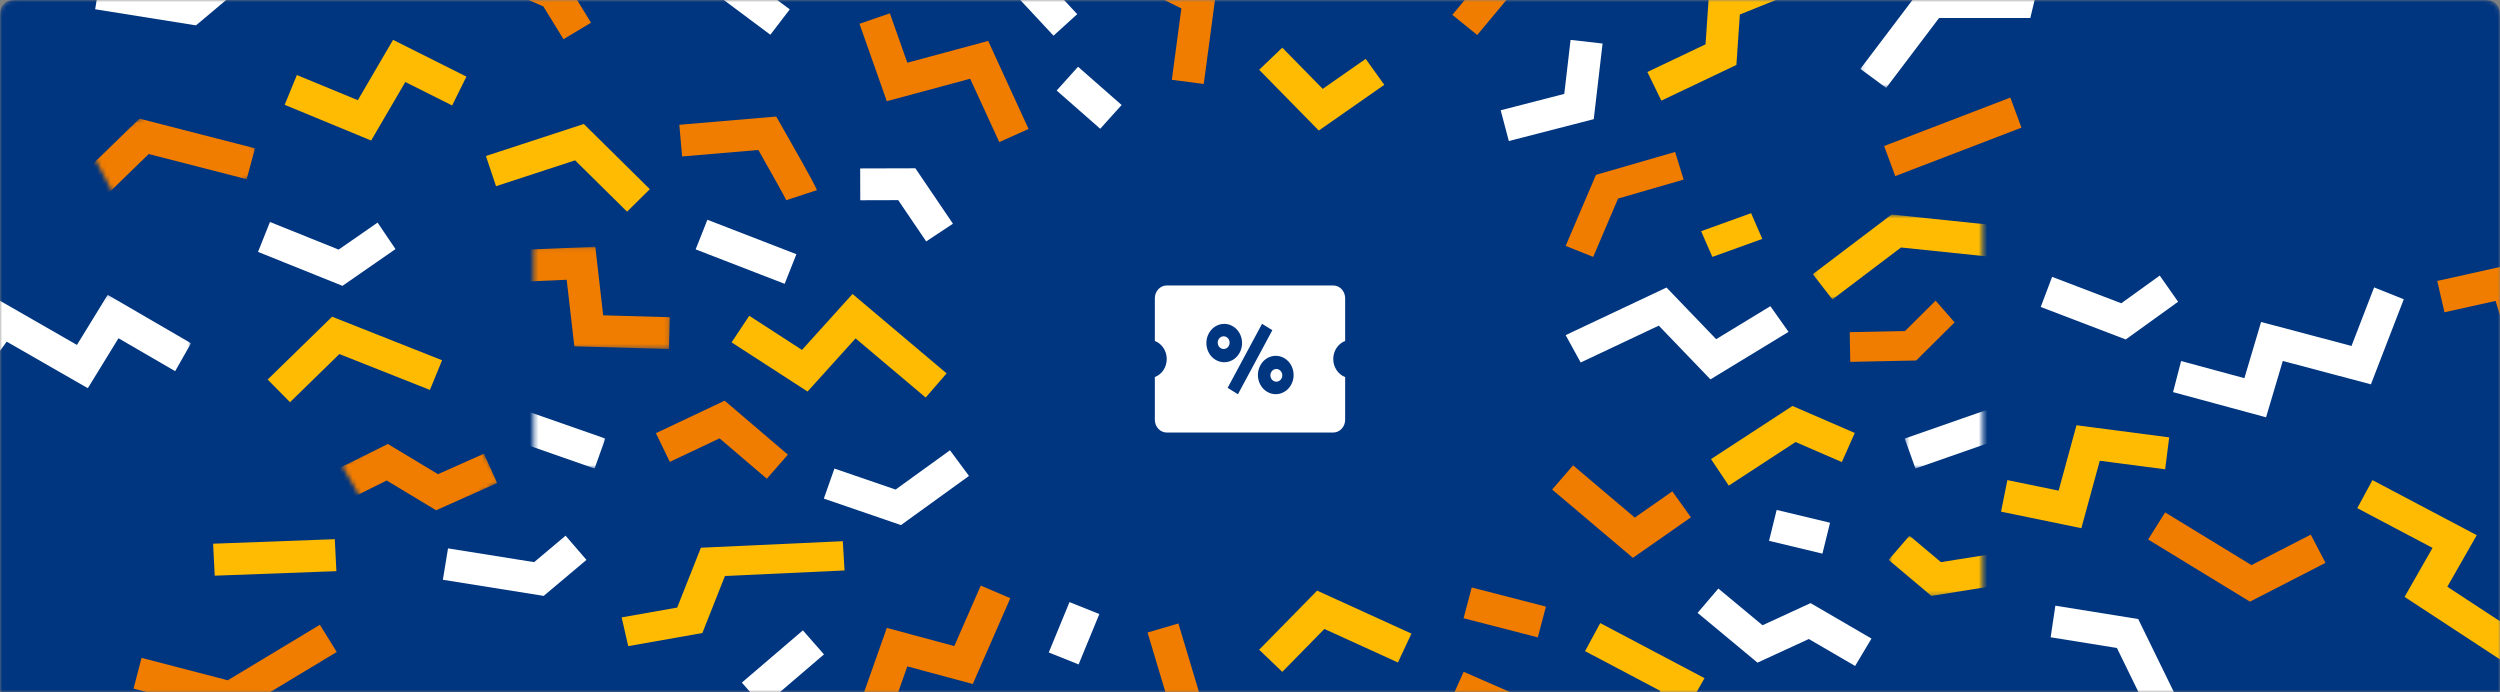 <svg fill="none" height="160" viewBox="0 0 578 160" width="578" xmlns="http://www.w3.org/2000/svg" xmlns:xlink="http://www.w3.org/1999/xlink"><rect x="0" y="0" width="578" height="160" fill="#808080" stroke="none"/><mask id="a" height="160" maskUnits="userSpaceOnUse" width="578" x="0" y="0"><path d="m3.846 0h570.308c1.337 0 1.822.14 2.311.4.49.262.873.646 1.134 1.135.262.489.401.974.401 2.31v156.155h-578v-156.154c0-1.337.14-1.822.4-2.311.256-.484.652-.879 1.136-1.135.488-.261.973-.4 2.309-.4z" fill="#fff"/></mask><mask id="b" height="47" maskUnits="userSpaceOnUse" width="48" x="430" y="-26"><path d="m430.117-25.763h46.96v46.086h-46.96z" fill="#fff"/></mask><mask id="c" height="15" maskUnits="userSpaceOnUse" width="19" x="440" y="94"><path d="m440.368 94.264h18.021v14.061h-18.02z" fill="#fff"/></mask><mask id="d" height="24" maskUnits="userSpaceOnUse" width="32" x="123" y="57"><path d="m123.369 57.038h31.513v23.652h-31.514z" fill="#fff"/></mask><mask id="e" height="21" maskUnits="userSpaceOnUse" width="40" x="419" y="49"><path d="m419.119 49.598h39.27v19.629h-39.27z" fill="#fff"/></mask><mask id="f" height="15" maskUnits="userSpaceOnUse" width="23" x="436" y="123"><path d="m436.643 123.85h21.746v13.919h-21.746z" fill="#fff"/></mask><mask id="g" height="15" maskUnits="userSpaceOnUse" width="17" x="123" y="94"><path d="m123.369 94.264h16.582v14.061h-16.582z" fill="#fff"/></mask><mask id="h" height="35" maskUnits="userSpaceOnUse" width="37" x="79" y="92"><path d="m104.83 92.659 10.766 18.648-25.806 14.899-10.766-18.648z" fill="#fff"/></mask><mask id="i" height="38" maskUnits="userSpaceOnUse" width="42" x="20" y="17"><path d="m20.359 33.743 29.866-15.88 11.267 21.191-29.866 15.88z" fill="#fff"/></mask><mask id="j" height="23" maskUnits="userSpaceOnUse" width="47" x="-2" y="68"><path d="m-1.497 90.714v-22.55h45.657v22.55z" fill="#fff"/></mask><mask id="k" height="38" maskUnits="userSpaceOnUse" width="42" x="495" y="-21"><path d="m495.795-4.733 29.865-15.88 11.268 21.191-29.866 15.88z" fill="#fff"/></mask><g mask="url(#a)"><path d="m3.846 0h570.308c1.337 0 1.822.14 2.311.4.49.262.873.646 1.134 1.135.262.489.401.974.401 2.31v156.155h-578v-156.154c0-1.337.14-1.822.4-2.311.256-.484.652-.879 1.136-1.135.488-.261.973-.4 2.309-.4z" fill="#003580"/><path clip-rule="evenodd" d="m395.453 87.71-11.944-12.422-18.06 8.52-3.471-6.33 23.32-11.002 11.477 11.937 12.535-7.625 4.2 5.94z" fill="#fff" fill-rule="evenodd"/><path clip-rule="evenodd" d="m427.78 83.665-.125-6.868 12.79-.268 7.07-7.02 4.39 5.028-8.874 8.808z" fill="#f07c00" fill-rule="evenodd"/><path clip-rule="evenodd" d="m395.894 59.398-2.593-5.948 11.552-4.163 2.594 5.949z" fill="#febb02" fill-rule="evenodd"/><path clip-rule="evenodd" d="m368.346 59.398-6.368-2.547 7.007-16.424 18.301-5.296 1.973 6.39-15.158 4.387z" fill="#f07c00" fill-rule="evenodd"/><path clip-rule="evenodd" d="m145.243 149.387-1.516-6.648 12.838-2.27 5.48-13.838 32.811-1.51.402 6.769-27.647 1.275-5.224 13.187z" fill="#febb02" fill-rule="evenodd"/><path clip-rule="evenodd" d="m341.531 8.1-5.751-4.673 10.902-13.08-6.89-10.43 8.383-12.692 6.238 4.018-5.73 8.674 7.223 10.935zm35.992 120.876-18.675-15.799 4.847-5.584 14.264 12.069 8.68-6.064 4.301 6.001z" fill="#f07c00" fill-rule="evenodd"/><g mask="url(#b)"><path clip-rule="evenodd" d="m436.085 20.323-5.968-4.4 14.456-19.108h18.943l6.314-26.353 7.247 1.693-7.67 32.013h-21.101z" fill="#fff" fill-rule="evenodd"/></g><g mask="url(#c)"><path clip-rule="evenodd" d="m442.854 108.325-2.486-6.931 20.4-7.13 2.485 6.932z" fill="#fff" fill-rule="evenodd"/></g><g clip-rule="evenodd" fill-rule="evenodd"><path d="m399.69 112.274-4.105-6.134 18.834-12.287 14.408 6.246-2.995 6.732-10.693-4.635zm-185.672-20.359-16.212-13.68-11.101 12.288-17.562-11.37 4.084-6.148 12.192 7.895 11.681-12.932 21.756 18.357z" fill="#febb02"/><path d="m181.41 65.619-20.577-7.963 2.718-6.847 20.577 7.963zm32.725-9.806-6.47-9.541-8.77.025-.023-7.354 12.76-.036 8.69 12.815z" fill="#fff"/><path d="m231.024 32.851-6.72-14.647-19.275 5.19-6.321-17.893 7.03-2.422 4.035 11.416 18.694-5.033 9.34 20.355zm-49.15 13.615c-.382-.86-3.444-6.34-6.544-11.792l-17.63 1.5-.64-7.326 22.405-1.906 1.177 2.058c7.77 13.6 8.104 14.588 8.229 14.96l-7.066 2.321c.014.045.035.108.069.184zm96.436-27.053-7.384-.96 2.203-16.493-20.086-10.068 3.37-6.557 24.789 12.425z" fill="#f07c00"/><path d="m243.574 8.253-11.184-12.004-1.095-24.515 7.44-.324.976 21.836 9.343 10.028zm-35.273 113.147-17.83-6.123 2.448-6.946 14.139 4.856 12.575-9.085 4.397 5.935z" fill="#fff"/><path d="m177.286 110.678-10.928-9.33-11.496 5.433-3.216-6.632 15.895-7.514 14.616 12.481z" fill="#f07c00"/><path d="m304.904 30.187-13.789-14.053 5.35-5.116 9.349 9.527 9.932-6.937 4.3 6.003z" fill="#febb02"/><path d="m348.841 32.607-1.88-7.114 14.7-3.786 1.457-12.485 7.398.842-2.041 17.486zm-170.737-24.573-20.04-14.966 4.493-5.865 20.04 14.966zm76.268 21.736-10.074-8.842 4.947-5.496 10.074 8.843z" fill="#fff"/><path d="m401.125 186.608-23.728-15.551 6.464-11.327-17.4-9.188 3.512-6.485 24.113 12.734-6.802 11.92 17.96 11.77z" fill="#febb02"/><path d="m348.654 173.377-4.642-7.565-8.632-3.772 3.014-6.724 10.774 4.708 5.856 9.543zm-142.915-7.893-7.032-2.422 6.322-17.893 15.603 4.201 6.119-13.985 6.836 2.916-8.68 19.843-15.134-4.076z" fill="#f07c00"/></g><g mask="url(#d)"><path clip-rule="evenodd" d="m154.668 80.69-21.882-.618-1.768-15.388-12.234.527-.325-7.346 19.176-.827 1.822 15.865 15.425.437z" fill="#f07c00" fill-rule="evenodd"/></g><path clip-rule="evenodd" d="m428.903 153.975-10.706-6.234-11.865 5.464-13.848-11.508 4.796-5.627 10.212 8.487 11.111-5.117 14.083 8.2z" fill="#fff" fill-rule="evenodd"/><path clip-rule="evenodd" d="m264.392 178.206-4.947-5.496 10.93-9.595-5.066-16.882 7.14-2.09 6.412 21.363z" fill="#f07c00" fill-rule="evenodd"/><path clip-rule="evenodd" d="m296.465 155.335-5.35-5.116 13.406-13.664 21.802 9.936-3.12 6.676-17.007-7.75z" fill="#febb02" fill-rule="evenodd"/><path clip-rule="evenodd" d="m355.541 147.36-17.164-4.423 1.88-7.114 17.165 4.422z" fill="#f07c00" fill-rule="evenodd"/><path clip-rule="evenodd" d="m421.347 128.002-12.344-2.96 1.759-7.146 12.344 2.961zm-244.955 35.371-4.878-5.556 14.112-12.077 4.878 5.556zm72.982-9.755-6.9-2.767 4.792-11.649 6.9 2.767z" fill="#fff" fill-rule="evenodd"/><g mask="url(#e)"><path clip-rule="evenodd" d="m423.65 69.227-4.531-5.837 18.216-13.792 25.63 2.666-.779 7.312-22.676-2.356z" fill="#febb02" fill-rule="evenodd"/></g><path clip-rule="evenodd" d="m384.104 23.27-3.233-6.624 13.448-6.399.82-11.967 17.723-7.143 2.814 6.808-13.422 5.408-.797 11.66z" fill="#febb02" fill-rule="evenodd"/><g mask="url(#f)"><path clip-rule="evenodd" d="m446.534 137.769-9.891-8.32 4.83-5.6 7.27 6.117 19.912-3.18 1.19 7.257z" fill="#febb02" fill-rule="evenodd"/></g><g mask="url(#g)"><path clip-rule="evenodd" d="m137.466 108.325-20.4-7.129 2.486-6.932 20.4 7.13z" fill="#fff" fill-rule="evenodd"/></g><path clip-rule="evenodd" d="m144.977 48.935-12.018-11.865-18.278 5.977-2.343-6.98 22.64-7.403 15.264 15.072z" fill="#febb02" fill-rule="evenodd"/><path clip-rule="evenodd" d="m30.872 159.213 1.85-7.118 19.93 5.187 21.305-12.836 3.9 6.292-23.994 14.457z" fill="#f07c00" fill-rule="evenodd"/><path clip-rule="evenodd" d="m125.701 137.77-23.31-3.725 1.19-7.258 19.911 3.18 7.27-6.116 4.83 5.598z" fill="#fff" fill-rule="evenodd"/><path clip-rule="evenodd" d="m502.41 90.657 1.863-7.187 14.629 3.964 3.859-12.992 20.904 5.544 5.231-13.542 6.859 2.746-7.6 19.668-20.374-5.403-3.869 13.028z" fill="#fff" fill-rule="evenodd"/><path clip-rule="evenodd" d="m76.78 73.22 25.43 10.074-2.815 6.857-20.932-8.293-11.412 11.128-5.17-5.237z" fill="#febb02" fill-rule="evenodd"/><g mask="url(#h)"><path clip-rule="evenodd" d="m77.851 116.817-3.318-6.666 15.136-7.507 11.594 6.984 10.628-4.737 3.047 6.795-14.112 6.287-11.427-6.882z" fill="#f07c00" fill-rule="evenodd"/></g><g mask="url(#i)"><path clip-rule="evenodd" d="m57.028 41.428-22.648-5.817-11.057 10.747-5.166-5.243 14.086-13.689 26.716 6.863z" fill="#f07c00" fill-rule="evenodd"/></g><path clip-rule="evenodd" d="m503.58 69.765-12.107 8.718-19.659-7.51 2.637-6.964 15.988 6.108 8.896-6.406z" fill="#fff" fill-rule="evenodd"/><path clip-rule="evenodd" d="m462.64 118.298 1.465-7.299 11.848 2.438 4.128-15.118 21.438 2.801-.94 7.385-15.11-1.973-4.257 15.587z" fill="#febb02" fill-rule="evenodd"/><path clip-rule="evenodd" d="m91.437 57.584-12.257 8.505-19.525-7.852 2.759-6.917 15.879 6.387 9.006-6.25z" fill="#fff" fill-rule="evenodd"/><path clip-rule="evenodd" d="m107.838 17.714-3.305 6.67-10.82-5.423-7.901 13.531-19.994-8.257 2.82-6.888 14.092 5.819 8.148-13.951z" fill="#febb02" fill-rule="evenodd"/><path clip-rule="evenodd" d="m500.579 118.467 19.957 12.184 13.716-7.044 3.407 6.525-17.471 8.972-23.543-14.373z" fill="#f07c00" fill-rule="evenodd"/><path clip-rule="evenodd" d="m49.642 133.1-.369-7.396 28.133-1.047.368 7.396z" fill="#febb02" fill-rule="evenodd"/><g mask="url(#j)"><path clip-rule="evenodd" d="m44.16 79.358-3.66 6.46-13.105-7.615-7.09 11.55-18.755-10.765-8.559 11.726-5.914-4.428 12.429-17.03 18.284 10.491 7.11-11.582z" fill="#fff" fill-rule="evenodd"/></g><path clip-rule="evenodd" d="m467.363 29.512-29.18 11.201-2.575-6.954 29.18-11.201zm-337.089-20.451-4.642-7.565-8.632-3.771 3.014-6.725 10.774 4.708 5.855 9.543z" fill="#f07c00" fill-rule="evenodd"/><path clip-rule="evenodd" d="m45.31 5.867-23.31-3.724 1.189-7.258 19.911 3.18 7.27-6.116 4.83 5.598z" fill="#fff" fill-rule="evenodd"/><g mask="url(#k)"><path clip-rule="evenodd" d="m532.463 2.952-22.648-5.817-11.057 10.747-5.166-5.243 14.086-13.689 26.716 6.863z" fill="#003580" fill-rule="evenodd"/></g><path clip-rule="evenodd" d="m579.664 153.55-23.728-15.55 6.464-11.327-17.4-9.188 3.512-6.485 24.113 12.734-6.802 11.92 17.96 11.77z" fill="#febb02" fill-rule="evenodd"/><path clip-rule="evenodd" d="m494.354 143.122 8.278 16.938-6.642 3.181-6.564-13.431-15.316-2.468 1.087-7.307z" fill="#fff" fill-rule="evenodd"/><path clip-rule="evenodd" d="m565.161 72.198-1.672-7.247 18.525-4.12 4.705 15.458 15.103-2.222 1.15 7.343-21.428 3.153-4.563-14.993z" fill="#f07c00" fill-rule="evenodd"/></g><g clip-rule="evenodd" fill="#fff" fill-rule="evenodd"><path d="m283.598 77.95c-.658-.405-1.498-.165-1.878.538-.38.702-.154 1.601.503 2.006.658.406 1.499.165 1.878-.538.38-.702.155-1.6-.503-2.006zm12.179 7.556c-.658-.406-1.499-.165-1.878.537-.38.703-.155 1.601.503 2.007.657.406 1.498.165 1.878-.538.38-.702.154-1.6-.503-2.006"/><path d="m298.53 88.916c-1.139 2.12-3.662 2.846-5.635 1.622s-2.649-3.935-1.51-6.054c1.14-2.12 3.662-2.846 5.635-1.622s2.649 3.934 1.51 6.054zm-14.698.751 7.955-14.803 2.381 1.477-7.955 14.804zm-2.851-6.515c-1.973-1.224-2.65-3.935-1.51-6.054 1.139-2.12 3.662-2.846 5.635-1.622s2.648 3.934 1.51 6.053c-1.14 2.12-3.662 2.846-5.635 1.623zm30.019-4.323v-9.874c0-1.632-1.231-2.955-2.75-2.955h-38.5c-1.518 0-2.75 1.323-2.75 2.955v9.874c1.601.61 2.75 2.246 2.75 4.175 0 1.928-1.149 3.564-2.75 4.174v9.867c0 1.632 1.232 2.955 2.75 2.955h38.5c1.519 0 2.75-1.323 2.75-2.955v-9.867c-1.6-.61-2.75-2.246-2.75-4.174 0-1.93 1.15-3.566 2.75-4.175z"/></g></svg>